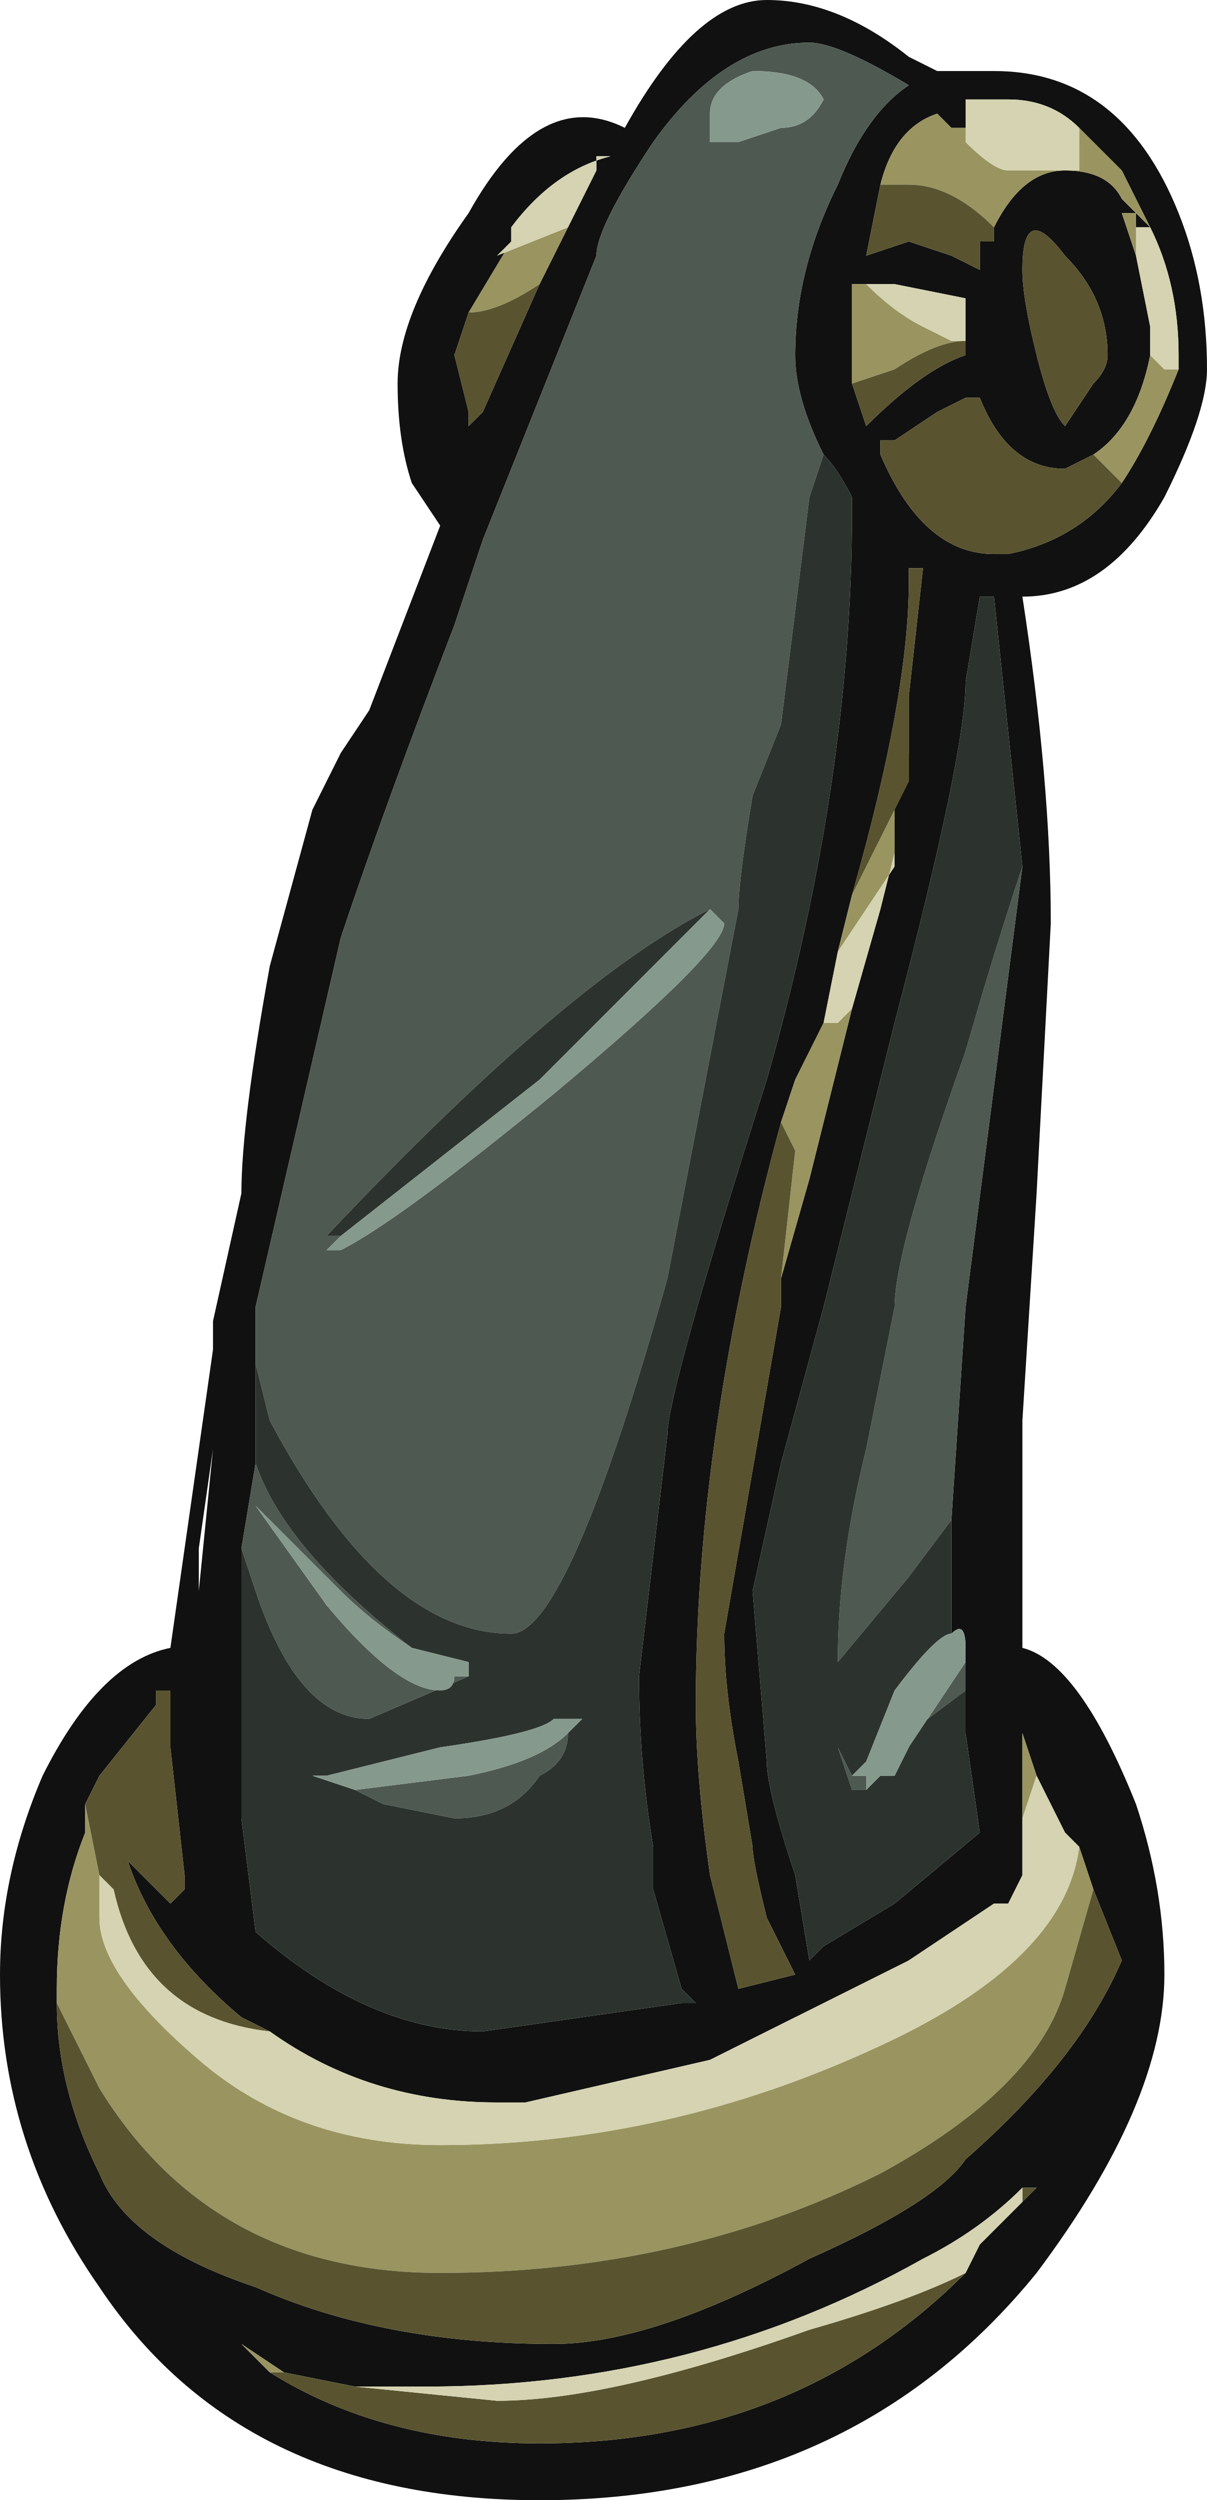 <?xml version="1.0" encoding="UTF-8" standalone="no"?>
<svg xmlns:ffdec="https://www.free-decompiler.com/flash" xmlns:xlink="http://www.w3.org/1999/xlink" ffdec:objectType="shape" height="8.8px" width="4.25px" xmlns="http://www.w3.org/2000/svg">
  <g transform="matrix(1.0, 0.0, 0.0, 1.0, 0.9, 8.25)">
    <path d="M1.1 -7.45 L1.2 -7.65 1.2 -7.7 1.25 -7.7 Q1.05 -7.65 0.9 -7.45 L0.9 -7.4 0.75 -7.15 0.7 -7.0 0.75 -6.8 0.75 -6.75 0.8 -6.8 1.0 -7.25 1.1 -7.45 M1.3 -7.8 Q1.55 -8.25 1.8 -8.25 2.05 -8.25 2.3 -8.05 L2.4 -8.0 2.6 -8.0 Q3.05 -8.0 3.25 -7.5 3.35 -7.25 3.35 -6.95 3.35 -6.8 3.2 -6.5 3.0 -6.15 2.7 -6.15 2.8 -5.5 2.8 -5.0 L2.75 -4.05 2.7 -3.25 2.7 -2.45 Q2.9 -2.4 3.1 -1.9 3.2 -1.6 3.2 -1.3 3.2 -0.85 2.75 -0.25 2.1 0.55 1.0 0.55 -0.05 0.55 -0.55 -0.2 -0.9 -0.7 -0.9 -1.3 -0.9 -1.65 -0.75 -2.0 -0.55 -2.4 -0.3 -2.45 L-0.15 -3.5 -0.15 -3.6 -0.05 -4.05 Q-0.05 -4.3 0.05 -4.85 L0.2 -5.4 0.3 -5.6 0.4 -5.75 0.65 -6.4 0.55 -6.55 Q0.5 -6.7 0.5 -6.9 0.5 -7.15 0.75 -7.5 1.0 -7.95 1.3 -7.8 M2.0 -6.65 Q1.9 -6.85 1.9 -7.0 1.9 -7.3 2.05 -7.6 2.15 -7.85 2.3 -7.95 2.05 -8.1 1.95 -8.1 1.65 -8.1 1.4 -7.75 1.2 -7.45 1.2 -7.35 L0.8 -6.35 0.7 -6.05 Q0.45 -5.4 0.3 -4.95 L0.0 -3.65 0.0 -3.35 0.0 -3.1 -0.05 -2.8 -0.05 -1.85 0.0 -1.45 Q0.4 -1.1 0.8 -1.1 L1.5 -1.2 1.55 -1.2 1.5 -1.25 1.4 -1.6 1.4 -1.75 Q1.35 -2.05 1.35 -2.35 L1.45 -3.2 Q1.45 -3.35 1.8 -4.45 2.1 -5.5 2.1 -6.45 L2.1 -6.5 Q2.05 -6.6 2.0 -6.65 M2.9 -7.8 Q2.8 -7.9 2.65 -7.9 L2.55 -7.9 2.5 -7.9 2.5 -7.85 2.5 -7.8 Q2.55 -7.8 2.5 -7.8 L2.45 -7.8 2.4 -7.85 Q2.25 -7.8 2.2 -7.6 L2.15 -7.35 2.3 -7.4 2.45 -7.35 2.55 -7.3 2.55 -7.4 2.6 -7.4 2.6 -7.45 Q2.7 -7.65 2.85 -7.65 3.0 -7.65 3.05 -7.55 L3.15 -7.45 3.05 -7.65 2.9 -7.8 M3.25 -6.95 L3.25 -7.0 Q3.25 -7.25 3.15 -7.45 L3.1 -7.45 3.1 -7.5 3.05 -7.5 3.1 -7.35 3.15 -7.1 3.15 -7.0 Q3.1 -6.75 2.95 -6.65 L2.85 -6.6 Q2.65 -6.6 2.55 -6.85 L2.5 -6.85 2.4 -6.8 2.25 -6.7 2.2 -6.7 2.2 -6.65 Q2.35 -6.3 2.6 -6.3 L2.65 -6.3 Q2.9 -6.35 3.05 -6.55 3.15 -6.7 3.25 -6.95 M2.5 -7.2 L2.25 -7.25 2.2 -7.25 2.1 -7.25 2.1 -6.9 2.15 -6.75 Q2.35 -6.95 2.5 -7.0 L2.5 -7.05 2.5 -7.2 M2.7 -7.3 Q2.7 -7.2 2.75 -7.0 2.8 -6.8 2.85 -6.75 L2.95 -6.9 Q3.0 -6.95 3.0 -7.0 3.0 -7.2 2.85 -7.35 2.7 -7.55 2.7 -7.3 M2.45 -6.2 L2.45 -6.2 M2.3 -6.25 L2.3 -6.2 Q2.3 -5.8 2.1 -5.1 L2.05 -4.9 2.0 -4.65 1.9 -4.45 1.85 -4.3 Q1.55 -3.2 1.55 -2.25 1.55 -2.0 1.6 -1.65 L1.7 -1.25 1.9 -1.3 1.8 -1.5 Q1.75 -1.7 1.75 -1.75 L1.7 -2.05 Q1.65 -2.3 1.65 -2.5 L1.85 -3.65 1.85 -3.75 1.95 -4.1 2.1 -4.7 2.2 -5.05 2.25 -5.25 2.25 -5.2 2.25 -5.4 2.3 -5.6 2.3 -5.8 2.35 -6.25 2.3 -6.25 2.3 -6.25 M2.7 -5.2 L2.6 -6.15 2.55 -6.15 2.5 -5.85 Q2.5 -5.6 2.25 -4.65 L2.0 -3.65 1.85 -3.1 1.75 -2.65 1.8 -2.05 Q1.8 -1.95 1.9 -1.65 L1.95 -1.35 2.0 -1.4 2.25 -1.55 2.55 -1.8 2.5 -2.15 2.5 -2.4 2.5 -2.45 Q2.5 -2.55 2.45 -2.5 L2.45 -2.65 2.45 -2.9 2.5 -3.65 2.7 -5.2 M2.7 -1.85 L2.7 -1.65 2.65 -1.55 2.6 -1.55 2.3 -1.35 2.15 -1.25 1.9 -1.15 1.6 -1.0 0.95 -0.85 0.85 -0.85 Q0.4 -0.85 0.05 -1.1 L-0.05 -1.15 Q-0.35 -1.4 -0.45 -1.7 L-0.3 -1.55 -0.25 -1.6 -0.25 -1.65 -0.3 -2.1 -0.3 -2.3 -0.35 -2.3 -0.35 -2.25 -0.55 -2.0 -0.6 -1.9 -0.6 -1.8 Q-0.7 -1.55 -0.7 -1.25 L-0.7 -1.2 Q-0.7 -0.9 -0.55 -0.6 -0.45 -0.35 0.0 -0.2 0.45 0.0 1.05 0.0 1.4 0.0 1.95 -0.3 2.4 -0.5 2.5 -0.65 2.9 -1.0 3.05 -1.35 L2.95 -1.6 2.9 -1.75 2.85 -1.8 2.75 -2.0 2.7 -2.15 2.7 -1.85 M2.7 -0.55 Q2.55 -0.4 2.35 -0.3 1.55 0.15 0.6 0.15 L0.35 0.15 0.1 0.1 -0.05 0.0 0.05 0.1 Q0.45 0.35 1.0 0.35 1.9 0.35 2.5 -0.25 L2.55 -0.35 2.7 -0.5 2.75 -0.55 2.7 -0.55 M-0.2 -2.65 L-0.2 -2.8 -0.15 -3.15 -0.2 -2.65" fill="#111111" fill-rule="evenodd" stroke="none"/>
    <path d="M0.0 -3.35 L0.0 -3.65 0.3 -4.95 Q0.45 -5.4 0.7 -6.05 L0.8 -6.35 1.2 -7.35 Q1.2 -7.45 1.4 -7.75 1.65 -8.1 1.95 -8.1 2.05 -8.1 2.3 -7.95 2.15 -7.85 2.05 -7.6 1.9 -7.3 1.9 -7.0 1.9 -6.85 2.0 -6.65 L1.95 -6.5 1.85 -5.7 1.75 -5.45 Q1.7 -5.15 1.7 -5.05 L1.45 -3.75 Q1.1 -2.5 0.9 -2.5 0.45 -2.5 0.05 -3.25 L0.0 -3.45 0.0 -3.35 M1.5 -1.25 L1.55 -1.2 1.5 -1.2 1.55 -1.2 1.5 -1.25 M-0.05 -2.8 L0.0 -3.1 Q0.1 -2.8 0.55 -2.45 0.4 -2.55 0.3 -2.65 L0.0 -2.95 0.25 -2.6 Q0.5 -2.3 0.65 -2.3 0.7 -2.3 0.7 -2.35 L0.75 -2.35 0.4 -2.2 Q0.15 -2.2 0.0 -2.65 L-0.05 -2.8 M1.85 -7.8 Q1.95 -7.8 2.0 -7.9 1.95 -8.0 1.75 -8.0 1.6 -7.95 1.6 -7.85 L1.6 -7.75 1.7 -7.75 1.85 -7.8 M2.5 -2.15 L2.5 -2.3 2.3 -2.15 2.3 -2.1 2.5 -2.4 2.5 -2.15 M2.15 -1.95 L2.1 -1.95 2.05 -2.1 2.1 -2.0 2.15 -2.05 2.1 -2.0 2.15 -2.0 2.15 -1.95 M2.45 -2.5 L2.45 -2.65 2.45 -2.5 M2.45 -2.9 L2.3 -2.7 2.05 -2.4 Q2.05 -2.75 2.15 -3.15 L2.25 -3.65 Q2.25 -3.85 2.5 -4.55 2.6 -4.9 2.7 -5.2 L2.5 -3.65 2.45 -2.9 M0.3 -3.9 L0.25 -3.85 0.3 -3.85 Q0.5 -3.95 1.05 -4.4 1.65 -4.9 1.65 -5.0 L1.6 -5.05 Q1.1 -4.8 0.25 -3.9 L0.3 -3.9 M1.1 -2.15 Q1.1 -2.05 1.0 -2.0 0.9 -1.85 0.7 -1.85 L0.45 -1.9 0.35 -1.95 0.75 -2.0 Q1.0 -2.05 1.1 -2.15" fill="#4e5952" fill-rule="evenodd" stroke="none"/>
    <path d="M1.1 -7.45 L1.0 -7.25 Q0.85 -7.15 0.75 -7.15 L0.9 -7.4 0.85 -7.35 1.1 -7.45 M2.9 -7.8 L3.05 -7.65 3.15 -7.45 3.05 -7.55 Q3.0 -7.65 2.85 -7.65 2.7 -7.65 2.6 -7.45 2.45 -7.6 2.3 -7.6 L2.2 -7.6 Q2.25 -7.8 2.4 -7.85 L2.45 -7.8 2.5 -7.8 2.5 -7.75 Q2.6 -7.65 2.65 -7.65 L2.9 -7.65 2.9 -7.8 M3.25 -6.95 Q3.15 -6.7 3.05 -6.55 L2.95 -6.65 Q3.1 -6.75 3.15 -7.0 L3.2 -6.95 3.25 -6.95 M2.5 -6.85 L2.55 -6.85 2.5 -6.85 M3.1 -7.35 L3.05 -7.5 3.1 -7.5 3.1 -7.45 3.1 -7.35 M2.5 -7.85 L2.5 -7.9 2.55 -7.9 2.5 -7.9 2.5 -7.85 M2.2 -7.25 L2.15 -7.25 Q2.25 -7.15 2.35 -7.1 L2.45 -7.05 2.5 -7.05 Q2.4 -7.05 2.25 -6.95 L2.1 -6.9 2.1 -7.25 2.2 -7.25 M2.5 -7.0 L2.5 -7.05 2.5 -7.0 M2.1 -5.1 L2.3 -5.5 2.3 -5.6 2.25 -5.4 2.25 -5.2 2.05 -4.9 2.1 -5.1 M2.3 -6.25 L2.3 -6.25 M2.1 -4.7 L1.95 -4.1 1.85 -3.75 1.9 -4.2 1.85 -4.3 1.9 -4.45 2.0 -4.65 2.05 -4.65 2.1 -4.7 M2.7 -1.85 L2.7 -2.15 2.75 -2.0 2.7 -1.85 M2.9 -1.75 L2.95 -1.6 2.85 -1.25 Q2.75 -0.9 2.2 -0.6 1.5 -0.25 0.65 -0.25 -0.15 -0.25 -0.55 -0.9 L-0.7 -1.2 -0.7 -1.25 Q-0.7 -1.55 -0.6 -1.8 L-0.6 -1.9 -0.55 -1.65 -0.55 -1.5 Q-0.55 -1.3 -0.2 -1.0 0.15 -0.7 0.65 -0.7 1.45 -0.7 2.2 -1.05 2.85 -1.35 2.9 -1.75 M1.6 -1.0 L1.9 -1.15 2.15 -1.25 2.3 -1.35 1.6 -1.0 M0.1 0.1 L0.05 0.1 -0.05 0.0 0.1 0.1" fill="#9a9560" fill-rule="evenodd" stroke="none"/>
    <path d="M1.0 -7.25 L0.8 -6.8 0.75 -6.75 0.75 -6.8 0.7 -7.0 0.75 -7.15 Q0.85 -7.15 1.0 -7.25 M3.05 -6.55 Q2.9 -6.35 2.65 -6.3 L2.6 -6.3 Q2.35 -6.3 2.2 -6.65 L2.2 -6.7 2.25 -6.7 2.4 -6.8 2.5 -6.85 2.55 -6.85 Q2.65 -6.6 2.85 -6.6 L2.95 -6.65 3.05 -6.55 M2.6 -7.45 L2.6 -7.4 2.55 -7.4 2.55 -7.3 2.45 -7.35 2.3 -7.4 2.15 -7.35 2.2 -7.6 2.3 -7.6 Q2.45 -7.6 2.6 -7.45 M2.7 -7.3 Q2.7 -7.55 2.85 -7.35 3.0 -7.2 3.0 -7.0 3.0 -6.95 2.95 -6.9 L2.85 -6.75 Q2.8 -6.8 2.75 -7.0 2.7 -7.2 2.7 -7.3 M2.1 -6.9 L2.25 -6.95 Q2.4 -7.05 2.5 -7.05 L2.5 -7.0 Q2.35 -6.95 2.15 -6.75 L2.1 -6.9 M2.1 -5.1 Q2.3 -5.8 2.3 -6.2 L2.3 -6.25 2.35 -6.25 2.3 -5.8 2.3 -5.6 2.3 -5.5 2.1 -5.1 M1.85 -3.75 L1.85 -3.65 1.65 -2.5 Q1.65 -2.3 1.7 -2.05 L1.75 -1.75 Q1.75 -1.7 1.8 -1.5 L1.9 -1.3 1.7 -1.25 1.6 -1.65 Q1.55 -2.0 1.55 -2.25 1.55 -3.2 1.85 -4.3 L1.9 -4.2 1.85 -3.75 M2.95 -1.6 L3.05 -1.35 Q2.9 -1.0 2.5 -0.65 2.4 -0.5 1.95 -0.3 1.4 0.0 1.05 0.0 0.45 0.0 0.0 -0.2 -0.45 -0.35 -0.55 -0.6 -0.7 -0.9 -0.7 -1.2 L-0.55 -0.9 Q-0.15 -0.25 0.65 -0.25 1.5 -0.25 2.2 -0.6 2.75 -0.9 2.85 -1.25 L2.95 -1.6 M-0.6 -1.9 L-0.55 -2.0 -0.35 -2.25 -0.35 -2.3 -0.3 -2.3 -0.3 -2.1 -0.25 -1.65 -0.25 -1.6 -0.3 -1.55 -0.45 -1.7 Q-0.35 -1.4 -0.05 -1.15 L0.05 -1.1 Q-0.4 -1.15 -0.5 -1.6 L-0.55 -1.65 -0.6 -1.9 M0.35 0.15 L0.85 0.2 Q1.25 0.2 1.95 -0.05 2.3 -0.15 2.5 -0.25 1.9 0.35 1.0 0.35 0.45 0.35 0.05 0.1 L0.1 0.1 0.35 0.15 M2.7 -0.5 L2.7 -0.55 2.75 -0.55 2.7 -0.5" fill="#59542f" fill-rule="evenodd" stroke="none"/>
    <path d="M0.9 -7.4 L0.9 -7.45 Q1.05 -7.65 1.25 -7.7 L1.2 -7.7 1.2 -7.65 1.1 -7.45 0.85 -7.35 0.9 -7.4 M2.55 -7.9 L2.65 -7.9 Q2.8 -7.9 2.9 -7.8 L2.9 -7.65 2.65 -7.65 Q2.6 -7.65 2.5 -7.75 L2.5 -7.8 Q2.55 -7.8 2.5 -7.8 L2.5 -7.85 2.5 -7.9 2.55 -7.9 M3.15 -7.45 Q3.25 -7.25 3.25 -7.0 L3.25 -6.95 3.2 -6.95 3.15 -7.0 3.15 -7.1 3.1 -7.35 3.1 -7.45 3.15 -7.45 M2.2 -7.25 L2.25 -7.25 2.5 -7.2 2.5 -7.05 2.45 -7.05 2.35 -7.1 Q2.25 -7.15 2.15 -7.25 L2.2 -7.25 M2.25 -5.2 L2.25 -5.25 2.2 -5.05 2.1 -4.7 2.05 -4.65 2.0 -4.65 2.05 -4.9 2.25 -5.2 M2.3 -1.35 L2.6 -1.55 2.65 -1.55 2.7 -1.65 2.7 -1.85 2.75 -2.0 2.85 -1.8 2.9 -1.75 Q2.85 -1.35 2.2 -1.05 1.45 -0.7 0.65 -0.7 0.15 -0.7 -0.2 -1.0 -0.55 -1.3 -0.55 -1.5 L-0.55 -1.65 -0.5 -1.6 Q-0.4 -1.15 0.05 -1.1 0.4 -0.85 0.85 -0.85 L0.95 -0.85 1.6 -1.0 2.3 -1.35 M0.35 0.15 L0.6 0.15 Q1.55 0.15 2.35 -0.3 2.55 -0.4 2.7 -0.55 L2.7 -0.5 2.55 -0.35 2.5 -0.25 Q2.3 -0.15 1.95 -0.05 1.25 0.2 0.85 0.2 L0.35 0.15" fill="#d5d3b1" fill-rule="evenodd" stroke="none"/>
    <path d="M0.0 -3.35 L0.0 -3.45 0.05 -3.25 Q0.45 -2.5 0.9 -2.5 1.1 -2.5 1.45 -3.75 L1.7 -5.05 Q1.7 -5.15 1.75 -5.45 L1.85 -5.7 1.95 -6.5 2.0 -6.65 Q2.05 -6.6 2.1 -6.5 L2.1 -6.45 Q2.1 -5.5 1.8 -4.45 1.45 -3.35 1.45 -3.2 L1.35 -2.35 Q1.35 -2.05 1.4 -1.75 L1.4 -1.6 1.5 -1.25 1.55 -1.2 1.5 -1.2 0.8 -1.1 Q0.4 -1.1 0.0 -1.45 L-0.05 -1.85 -0.05 -2.8 0.0 -2.65 Q0.15 -2.2 0.4 -2.2 L0.75 -2.35 0.75 -2.4 0.55 -2.45 Q0.1 -2.8 0.0 -3.1 L0.0 -3.35 M2.5 -2.15 L2.55 -1.8 2.25 -1.55 2.0 -1.4 1.95 -1.35 1.9 -1.65 Q1.8 -1.95 1.8 -2.05 L1.75 -2.65 1.85 -3.1 2.0 -3.65 2.25 -4.65 Q2.5 -5.6 2.5 -5.85 L2.55 -6.15 2.6 -6.15 2.7 -5.2 Q2.6 -4.9 2.5 -4.55 2.25 -3.85 2.25 -3.65 L2.15 -3.15 Q2.05 -2.75 2.05 -2.4 L2.3 -2.7 2.45 -2.9 2.45 -2.65 2.45 -2.5 Q2.4 -2.5 2.25 -2.3 L2.15 -2.05 2.1 -2.0 2.05 -2.1 2.1 -1.95 2.15 -1.95 2.2 -2.0 2.25 -2.0 2.3 -2.1 2.3 -2.15 2.5 -2.3 2.5 -2.15 M1.6 -5.05 L1.0 -4.45 0.3 -3.9 0.25 -3.9 Q1.1 -4.8 1.6 -5.05 M1.1 -2.15 L1.15 -2.2 1.05 -2.2 Q1.0 -2.15 0.65 -2.1 L0.25 -2.0 0.2 -2.0 0.35 -1.95 0.45 -1.9 0.7 -1.85 Q0.9 -1.85 1.0 -2.0 1.1 -2.05 1.1 -2.15" fill="#2c332f" fill-rule="evenodd" stroke="none"/>
    <path d="M1.85 -7.8 L1.7 -7.75 1.6 -7.75 1.6 -7.85 Q1.6 -7.95 1.75 -8.0 1.95 -8.0 2.0 -7.9 1.95 -7.8 1.85 -7.8 M2.3 -2.1 L2.25 -2.0 2.2 -2.0 2.15 -1.95 2.15 -2.0 2.1 -2.0 2.15 -2.05 2.25 -2.3 Q2.4 -2.5 2.45 -2.5 2.5 -2.55 2.5 -2.45 L2.5 -2.4 2.3 -2.1 M1.6 -5.05 L1.65 -5.0 Q1.65 -4.9 1.05 -4.4 0.5 -3.95 0.3 -3.85 L0.25 -3.85 0.3 -3.9 1.0 -4.45 1.6 -5.05 M0.75 -2.35 L0.7 -2.35 Q0.7 -2.3 0.65 -2.3 0.5 -2.3 0.25 -2.6 L0.0 -2.95 0.3 -2.65 Q0.4 -2.55 0.55 -2.45 L0.75 -2.4 0.75 -2.35 M0.25 -2.0 L0.65 -2.1 Q1.0 -2.15 1.05 -2.2 L1.15 -2.2 1.1 -2.15 Q1.0 -2.05 0.75 -2.0 L0.35 -1.95 0.2 -2.0 0.25 -2.0" fill="#86998d" fill-rule="evenodd" stroke="none"/>
  </g>
</svg>
